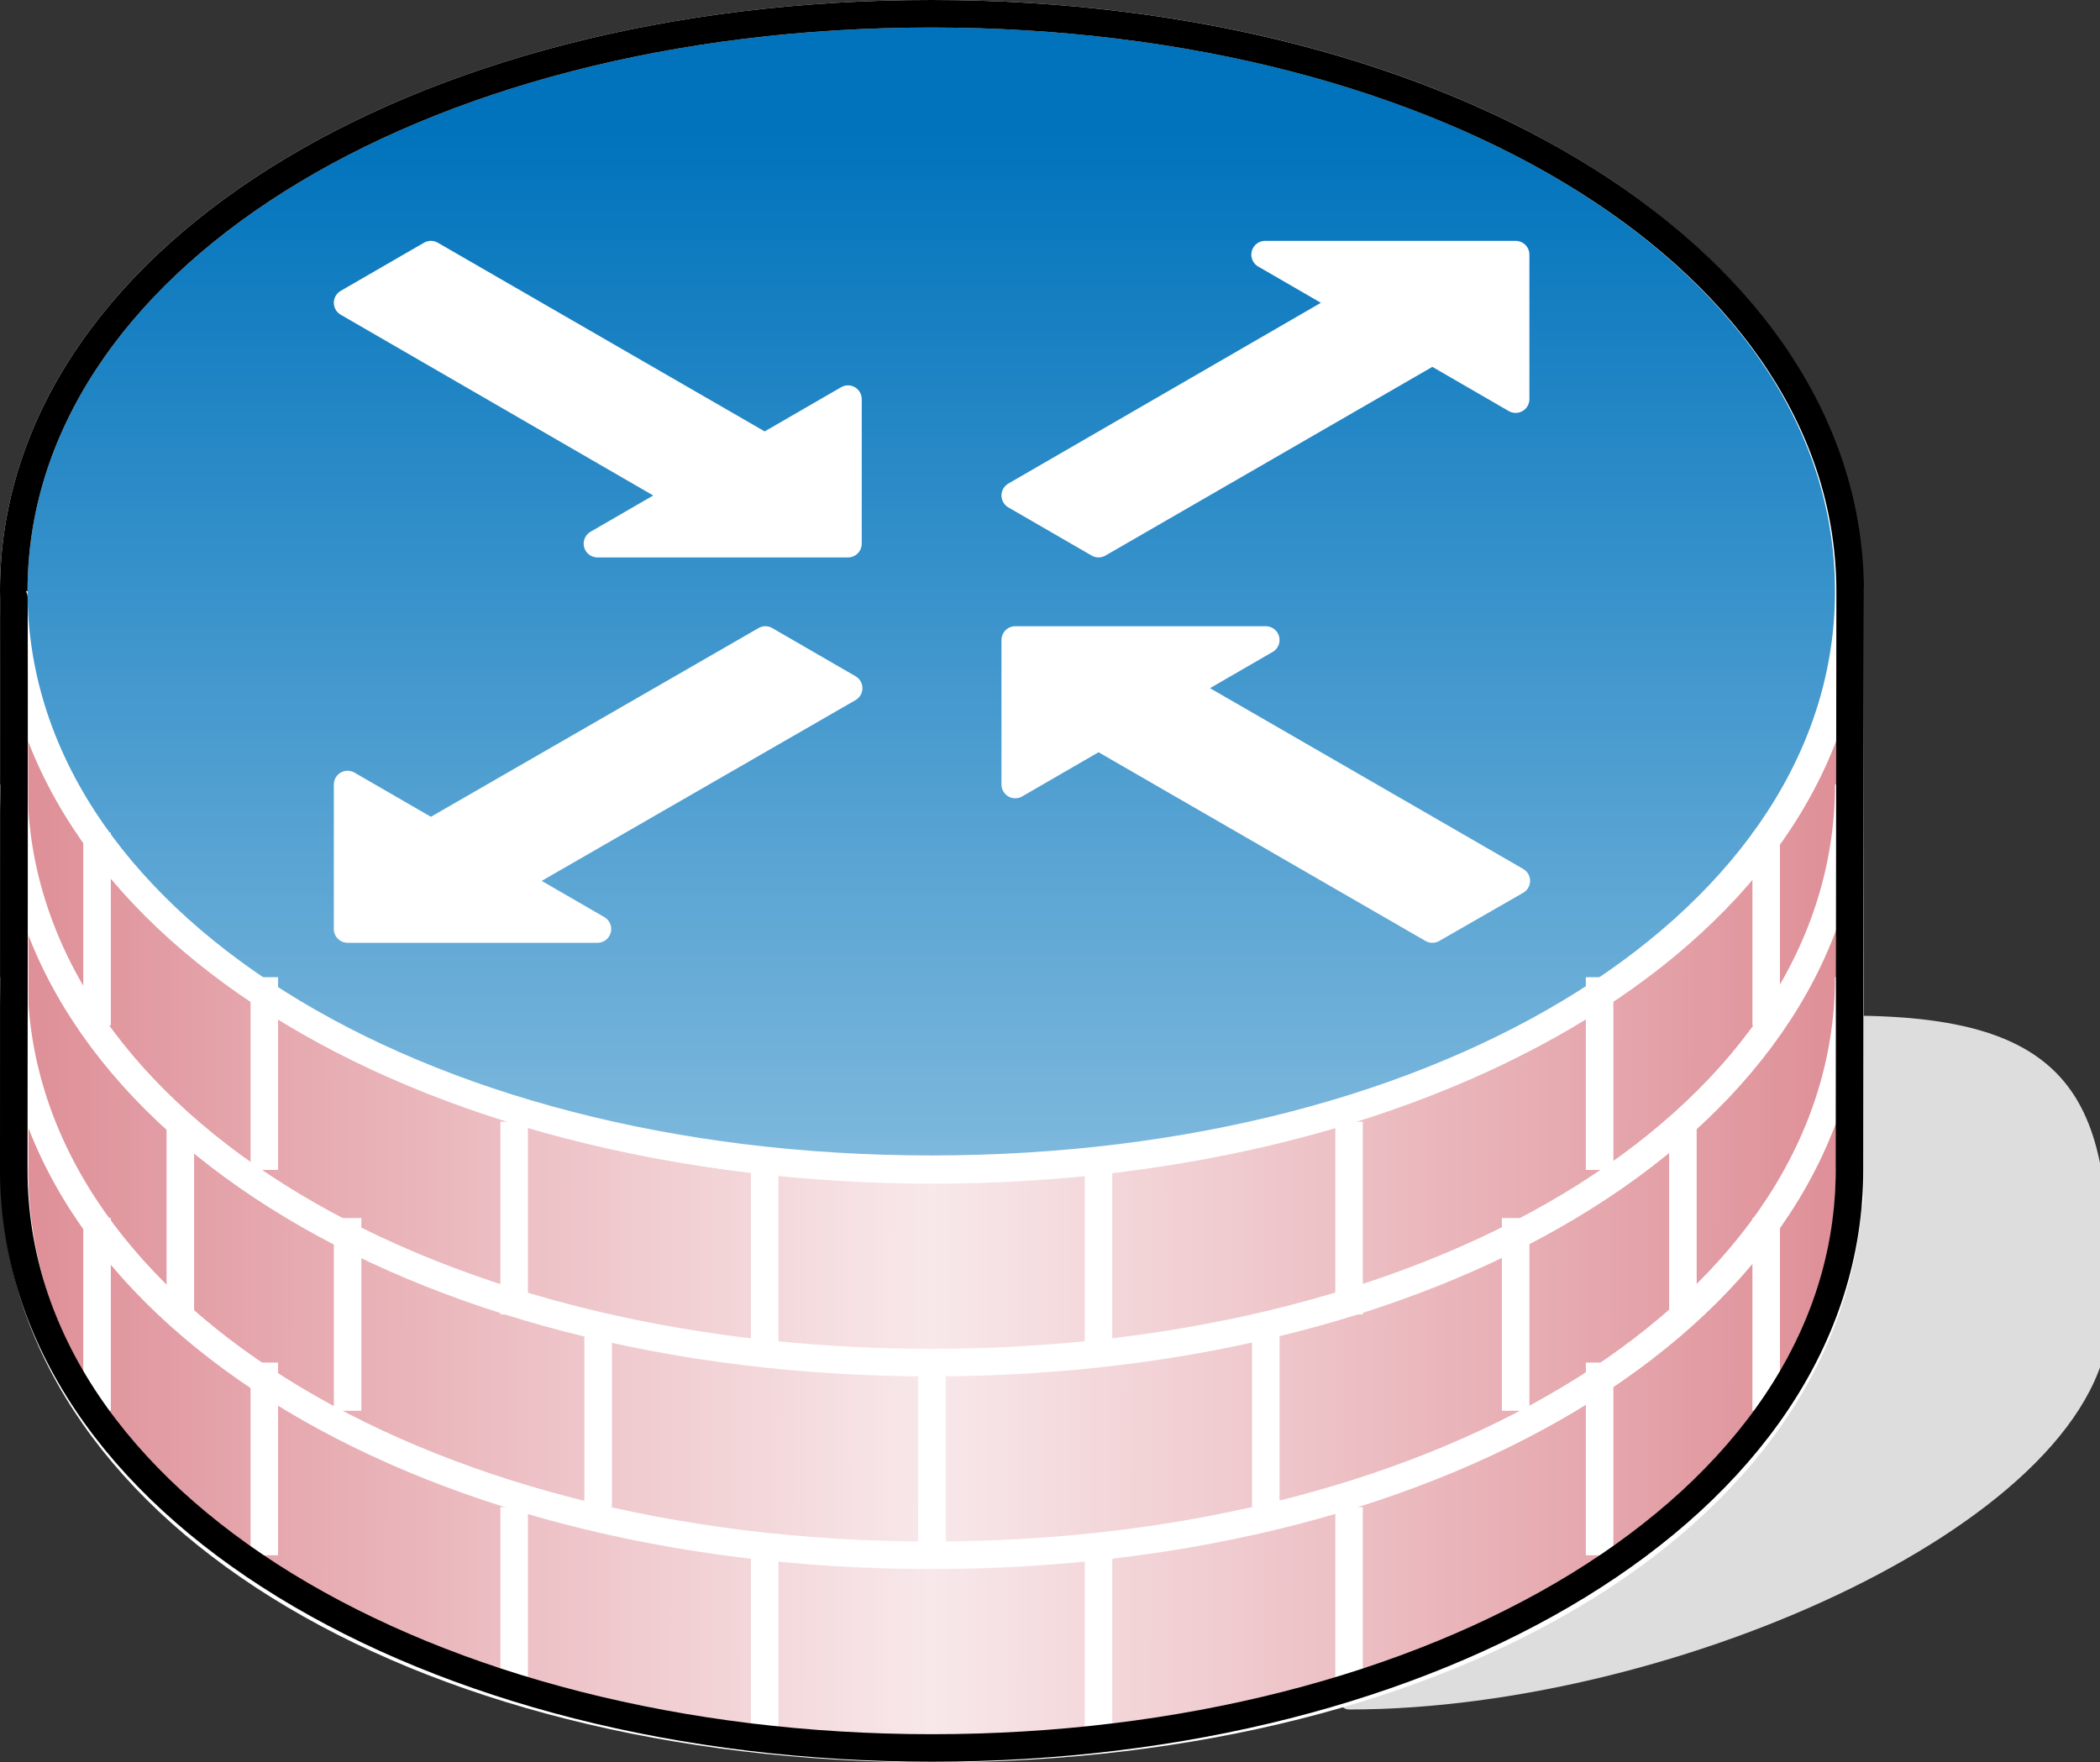 <?xml version="1.0" encoding="UTF-8"?>

<svg version="1.2" baseProfile="tiny" width="30.51mm" height="25.61mm" viewBox="14680 17392 3051 2561" preserveAspectRatio="xMidYMid" fill-rule="evenodd" stroke-width="28.222" stroke-linejoin="round" xmlns="http://www.w3.org/2000/svg" xmlns:xlink="http://www.w3.org/1999/xlink" xml:space="preserve">
 <rect x="14680" y="17392" width="3051" height="2561" fill="#333333" stroke="none"/>
 <g visibility="visible" id="Slide_1">
  <g id="DrawingGroup_1">
   <g>
    <path fill="rgb(221,221,221)" stroke="none" d="M 16640,19862 C 17115,19862 17731,19582 17731,19302 17731,19022 17713,18882 17367,18882 17367,19182 16640,19461 16640,19862 Z"/>
    <path fill="none" stroke="rgb(221,221,221)" id="Drawing_1_0" stroke-linejoin="round" d="M 16640,19862 C 17115,19862 17731,19582 17731,19302 17731,19022 17713,18882 17367,18882 17367,19182 16640,19461 16640,19862 Z"/>
   </g>
   <g>
    <defs>
     <linearGradient id="Gradient_1097" gradientUnits="userSpaceOnUse" x1="14699" y1="19090" x2="17368" y2="19094">
      <stop offset="0" stop-color="rgb(222,142,150)"/>
      <stop offset="0.5" stop-color="rgb(248,232,234)"/>
      <stop offset="1" stop-color="rgb(222,142,150)"/>
     </linearGradient>
    </defs>
    <path fill="url(#Gradient_1097)" stroke="none" id="Drawing_2_0" d="M 17368,18252 L 17368,18777 17368,19079 17367,19137 17367,19137 17367,19137 17367,19137 17367,19137 17367,19136 17367,19129 17367,19092 17361,19182 17341,19269 17310,19352 17266,19431 17211,19505 17146,19574 17071,19638 16986,19697 16892,19750 16790,19796 16680,19837 16563,19871 16440,19897 16310,19917 16176,19929 16036,19933 15896,19929 15762,19917 15632,19897 15509,19871 15392,19837 15282,19796 15179,19750 15085,19697 15000,19638 14925,19574 14859,19505 14804,19431 14760,19352 14728,19269 14708,19182 14701,19092 14701,19092 14701,19092 14701,19092 14701,19092 14701,19091 14701,19088 14701,19076 14701,19030 14701,18856 14701,18252 14708,18342 14728,18429 14762,18511 14807,18590 14864,18664 14931,18733 15008,18797 15095,18856 15190,18909 15293,18955 15403,18996 15519,19030 15642,19056 15769,19076 15900,19088 16035,19092 16170,19088 16301,19076 16428,19056 16550,19030 16667,18996 16777,18955 16880,18909 16975,18856 17061,18797 17138,18733 17205,18664 17262,18590 17307,18511 17341,18429 17361,18342 17368,18252 Z"/>
    <path fill="none" stroke="rgb(255,255,255)" id="Drawing_2_1" stroke-width="40" stroke-linejoin="round" d="M 17368,18252 C 17368,18252 17368,19373 17367,19092 17369,19583 16792,19933 16036,19933 15280,19933 14702,19583 14701,19092 14702,19093 14701,18742 14701,18252 14701,18742 15307,19092 16035,19092 16763,19092 17368,18742 17368,18252 Z"/>
   </g>
   <g>
    <defs>
     <linearGradient id="Gradient_1098" gradientUnits="userSpaceOnUse" x1="16033" y1="17412" x2="16033" y2="19091">
      <stop offset="0.1" stop-color="rgb(0,115,188)"/>
      <stop offset="1" stop-color="rgb(127,185,221)"/>
     </linearGradient>
    </defs>
    <path fill="url(#Gradient_1098)" stroke="none" id="Drawing_3_0" d="M 16033,17412 L 16173,17416 16307,17429 16437,17449 16560,17476 16677,17511 16787,17552 16889,17600 16983,17653 17068,17712 17144,17776 17209,17845 17264,17919 17308,17997 17340,18078 17359,18163 17366,18251 17359,18339 17340,18424 17308,18505 17264,18583 17209,18657 17144,18726 17068,18790 16983,18850 16889,18903 16787,18951 16677,18992 16560,19027 16437,19054 16307,19074 16173,19087 16033,19091 15893,19087 15759,19074 15629,19054 15506,19027 15389,18992 15279,18951 15177,18903 15083,18850 14998,18790 14922,18726 14857,18657 14802,18583 14758,18505 14726,18424 14707,18339 14700,18251 14707,18163 14726,18078 14758,17997 14802,17919 14857,17845 14922,17776 14998,17712 15083,17653 15177,17600 15279,17552 15389,17511 15506,17476 15629,17449 15759,17429 15893,17416 16033,17412 Z"/>
    <path fill="none" stroke="rgb(255,255,255)" id="Drawing_3_1" stroke-width="40" stroke-linejoin="round" d="M 16033,17412 C 16789,17412 17366,17775 17366,18251 17366,18727 16789,19091 16033,19091 15277,19091 14700,18727 14700,18251 14700,17775 15277,17412 16033,17412 Z"/>
   </g>
   <g>
    <path fill="rgb(255,255,255)" stroke="none" d="M 16519,18322 L 16398,18392 16883,18672 16761,18742 16276,18462 16155,18532 16155,18322 16519,18322 Z"/>
    <path fill="none" stroke="rgb(255,255,255)" id="Drawing_4_0" stroke-width="40" stroke-linejoin="round" d="M 16519,18322 L 16398,18392 16883,18672 16761,18742 16276,18462 16155,18532 16155,18322 16519,18322 Z"/>
   </g>
   <g>
    <path fill="rgb(255,255,255)" stroke="none" d="M 15791,18042 L 15912,17972 15912,18182 15548,18182 15669,18112 15185,17832 15306,17762 15791,18042 Z"/>
    <path fill="none" stroke="rgb(255,255,255)" id="Drawing_5_0" stroke-width="40" stroke-linejoin="round" d="M 15791,18042 L 15912,17972 15912,18182 15548,18182 15669,18112 15185,17832 15306,17762 15791,18042 Z"/>
   </g>
   <g>
    <path fill="rgb(255,255,255)" stroke="none" d="M 15306,18602 L 15792,18322 15913,18392 15427,18672 15548,18742 15185,18742 15185,18532 15306,18602 Z"/>
    <path fill="none" stroke="rgb(255,255,255)" id="Drawing_6_0" stroke-width="40" stroke-linejoin="round" d="M 15306,18602 L 15792,18322 15913,18392 15427,18672 15548,18742 15185,18742 15185,18532 15306,18602 Z"/>
   </g>
   <g>
    <path fill="rgb(255,255,255)" stroke="none" d="M 16639,17832 L 16518,17762 16882,17762 16882,17972 16761,17902 16276,18182 16155,18112 16639,17832 Z"/>
    <path fill="none" stroke="rgb(255,255,255)" id="Drawing_7_0" stroke-width="40" stroke-linejoin="round" d="M 16639,17832 L 16518,17762 16882,17762 16882,17972 16761,17902 16276,18182 16155,18112 16639,17832 Z"/>
   </g>
   <g>
    <path fill="none" stroke="rgb(255,255,255)" id="Drawing_8_0" stroke-width="40" stroke-linejoin="round" d="M 17366,18532 C 17366,19008 16789,19372 16033,19372 15277,19372 14700,19008 14700,18532"/>
   </g>
   <g>
    <path fill="none" stroke="rgb(255,255,255)" id="Drawing_9_0" stroke-width="40" stroke-linejoin="round" d="M 14821,18602 L 14821,18882"/>
   </g>
   <g>
    <path fill="none" stroke="rgb(255,255,255)" id="Drawing_10_0" stroke-width="40" stroke-linejoin="round" d="M 15064,18812 L 15064,19092"/>
   </g>
   <g>
    <path fill="none" stroke="rgb(255,255,255)" id="Drawing_11_0" stroke-width="40" stroke-linejoin="round" d="M 15427,19022 L 15427,19302"/>
   </g>
   <g>
    <path fill="none" stroke="rgb(255,255,255)" id="Drawing_12_0" stroke-width="40" stroke-linejoin="round" d="M 15791,19092 L 15791,19372"/>
   </g>
   <g>
    <path fill="none" stroke="rgb(255,255,255)" id="Drawing_13_0" stroke-width="40" stroke-linejoin="round" d="M 16276,19092 L 16276,19372"/>
   </g>
   <g>
    <path fill="none" stroke="rgb(255,255,255)" id="Drawing_14_0" stroke-width="40" stroke-linejoin="round" d="M 16640,19022 L 16640,19302"/>
   </g>
   <g>
    <path fill="none" stroke="rgb(255,255,255)" id="Drawing_15_0" stroke-width="40" stroke-linejoin="round" d="M 17004,18812 L 17004,19092"/>
   </g>
   <g>
    <path fill="none" stroke="rgb(255,255,255)" id="Drawing_16_0" stroke-width="40" stroke-linejoin="round" d="M 17246,18602 L 17246,18882"/>
   </g>
   <g>
    <path fill="none" stroke="rgb(255,255,255)" id="Drawing_17_0" stroke-width="40" stroke-linejoin="round" d="M 16034,19372 L 16034,19652"/>
   </g>
   <g>
    <path fill="none" stroke="rgb(255,255,255)" id="Drawing_18_0" stroke-width="40" stroke-linejoin="round" d="M 16519,19302 L 16519,19582"/>
   </g>
   <g>
    <path fill="none" stroke="rgb(255,255,255)" id="Drawing_19_0" stroke-width="40" stroke-linejoin="round" d="M 16882,19162 L 16882,19442"/>
   </g>
   <g>
    <path fill="none" stroke="rgb(255,255,255)" id="Drawing_20_0" stroke-width="40" stroke-linejoin="round" d="M 17125,19022 L 17125,19302"/>
   </g>
   <g>
    <path fill="none" stroke="rgb(255,255,255)" id="Drawing_21_0" stroke-width="40" stroke-linejoin="round" d="M 15549,19302 L 15549,19582"/>
   </g>
   <g>
    <path fill="none" stroke="rgb(255,255,255)" id="Drawing_22_0" stroke-width="40" stroke-linejoin="round" d="M 15185,19162 L 15185,19442"/>
   </g>
   <g>
    <path fill="none" stroke="rgb(255,255,255)" id="Drawing_23_0" stroke-width="40" stroke-linejoin="round" d="M 14942,19022 L 14942,19302"/>
   </g>
   <g>
    <path fill="none" stroke="rgb(255,255,255)" id="Drawing_24_0" stroke-width="40" stroke-linejoin="round" d="M 17366,18812 C 17366,19288 16789,19652 16033,19652 15277,19652 14700,19288 14700,18812"/>
   </g>
   <g>
    <path fill="none" stroke="rgb(255,255,255)" id="Drawing_25_0" stroke-width="40" stroke-linejoin="round" d="M 14821,19162 L 14821,19442"/>
   </g>
   <g>
    <path fill="none" stroke="rgb(255,255,255)" id="Drawing_26_0" stroke-width="40" stroke-linejoin="round" d="M 15064,19372 L 15064,19652"/>
   </g>
   <g>
    <path fill="none" stroke="rgb(255,255,255)" id="Drawing_27_0" stroke-width="40" stroke-linejoin="round" d="M 15427,19582 L 15427,19862"/>
   </g>
   <g>
    <path fill="none" stroke="rgb(255,255,255)" id="Drawing_28_0" stroke-width="40" stroke-linejoin="round" d="M 15791,19652 L 15791,19932"/>
   </g>
   <g>
    <path fill="none" stroke="rgb(255,255,255)" id="Drawing_29_0" stroke-width="40" stroke-linejoin="round" d="M 16276,19652 L 16276,19932"/>
   </g>
   <g>
    <path fill="none" stroke="rgb(255,255,255)" id="Drawing_30_0" stroke-width="40" stroke-linejoin="round" d="M 16640,19582 L 16640,19862"/>
   </g>
   <g>
    <path fill="none" stroke="rgb(255,255,255)" id="Drawing_31_0" stroke-width="40" stroke-linejoin="round" d="M 17004,19372 L 17004,19652"/>
   </g>
   <g>
    <path fill="none" stroke="rgb(255,255,255)" id="Drawing_32_0" stroke-width="40" stroke-linejoin="round" d="M 17246,19162 L 17246,19442"/>
   </g>
   <g>
    <path fill="none" stroke="rgb(0,0,0)" id="Drawing_33_0" stroke-width="40" stroke-linejoin="round" d="M 16033,17412 C 16789,17412 17368,17776 17368,18252 L 17367,19092 C 17367,19582 16761,19932 16034,19932 15307,19932 14700,19582 14700,19092 14700,19092 14701,18252 14700,18251 14700,17775 15277,17412 16033,17412 Z"/>
   </g>
  </g>
 </g>
</svg>
